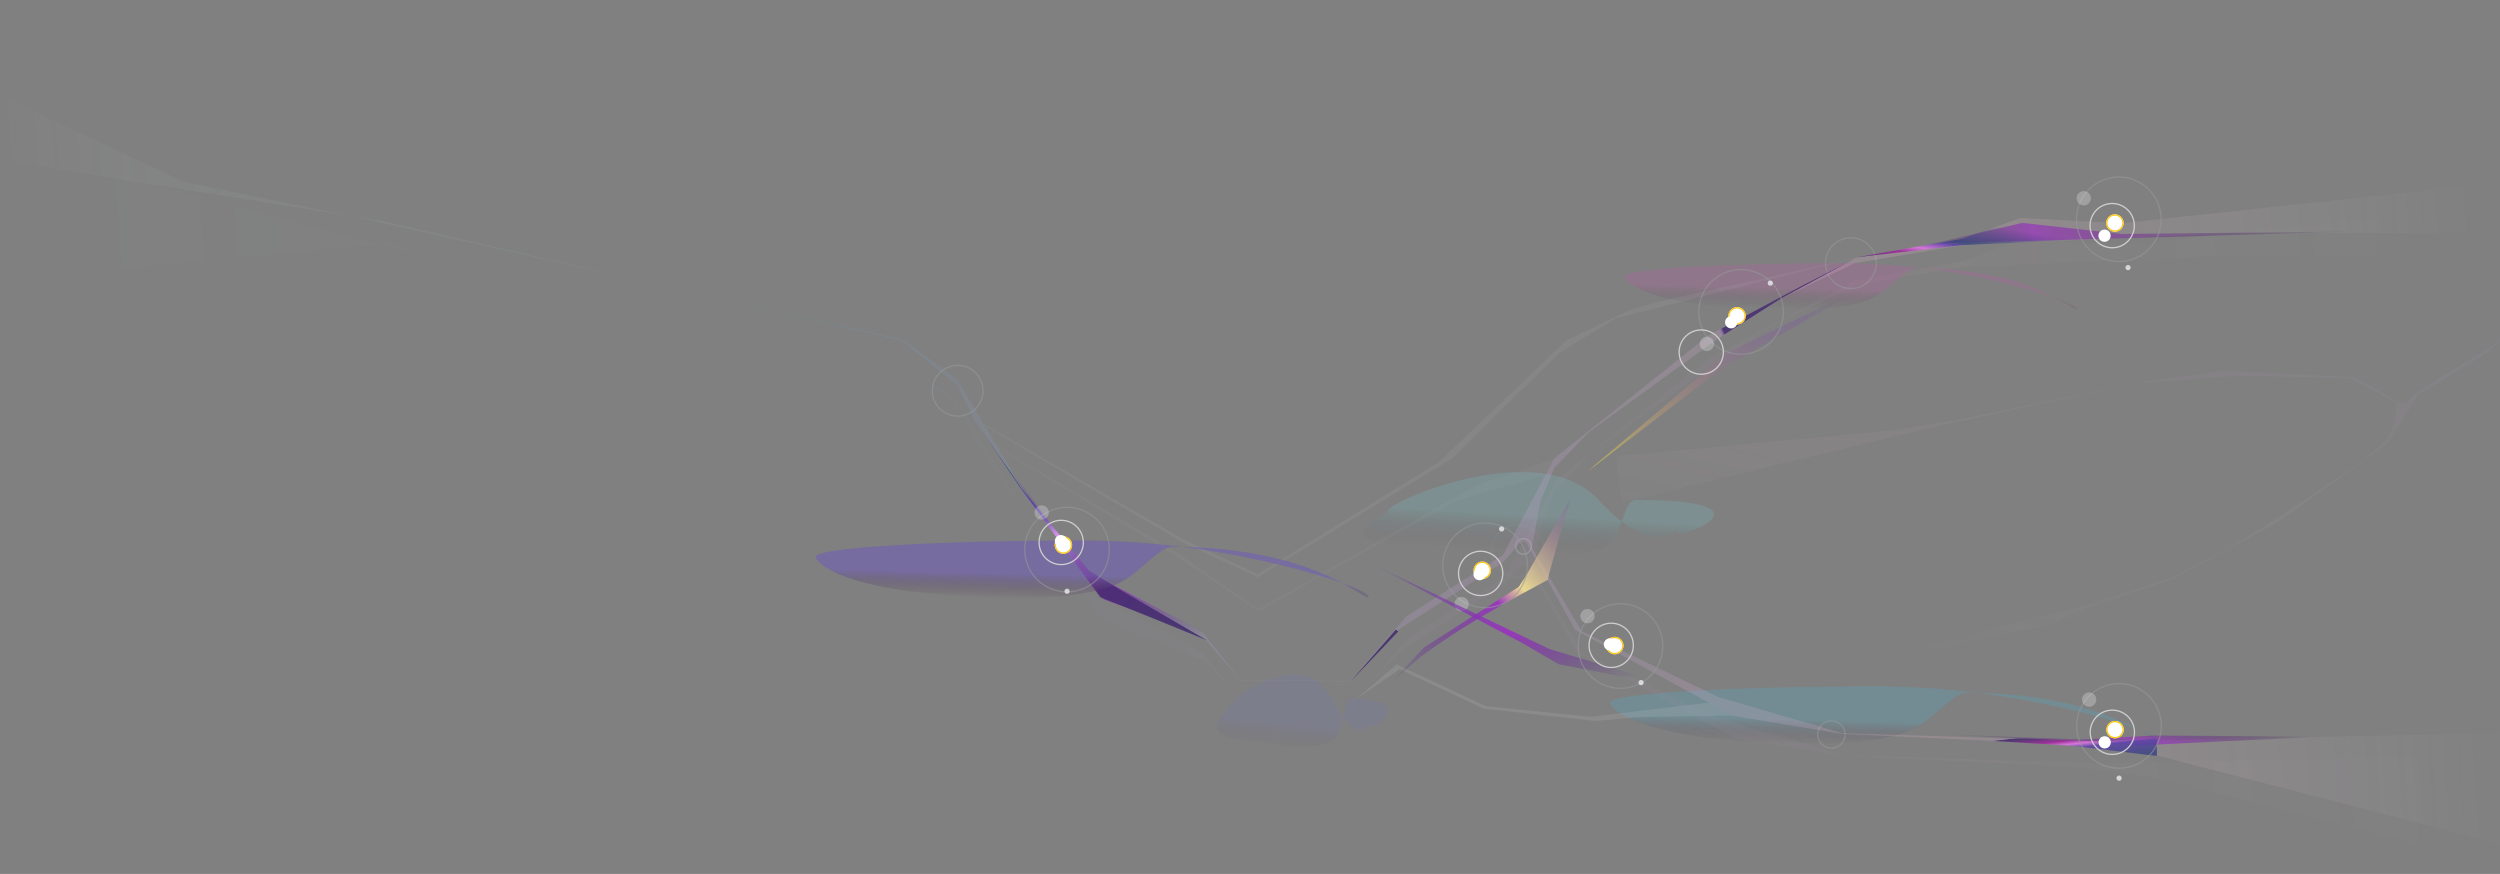 <svg xmlns="http://www.w3.org/2000/svg" viewBox="0 0 1920 671.2">
  <rect x="0" y="0" width="1920" height="671.2" fill="#808080" stroke="none"/>
  <path fill="none" d="M-1-1h1922v673.2H-1z"/>
  <g>
    <linearGradient id="a" gradientUnits="userSpaceOnUse" x1="652.882" y1="730.705" x2="652.975" y2="731.105" gradientTransform="matrix(424.5 0 0 -44.1 -275732.5 32796.52)">
      <stop offset="0" stop-color="#432840" stop-opacity="0"/>
      <stop offset="1" stop-color="#609DAF"/>
    </linearGradient>
    <path d="M1442 527.1c113.5 0 219 36.1 219 43s-37.1-38.1-150.6-38.1c-11.8 0-26.7 23.8-47.5 30.6-35.2 11.5-80.5 8.5-105.3 7.5-99.1-4-121.1-25.6-121.1-30.5 0-6.9 92-12.5 205.5-12.5z" opacity=".402" fill="url(#a)"/>
    <linearGradient id="b" gradientUnits="userSpaceOnUse" x1="652.541" y1="730.407" x2="652.634" y2="730.807" gradientTransform="matrix(347.5 0 0 -36.07 -225363.48 26583.31)">
      <stop offset="0" stop-color="#432840" stop-opacity="0"/>
      <stop offset="1" stop-color="#AF60A0"/>
    </linearGradient>
    <path d="M1415.8 202.1c92.9 0 179.3 29.6 179.3 35.2s-30.4-31.2-123.3-31.2c-9.7 0-21.9 19.5-38.9 25-28.8 9.4-65.9 7-86.2 6.2-81.1-3.3-99.1-20.9-99.1-25-.1-5.6 75.3-10.2 168.2-10.2z" opacity=".306" fill="url(#b)"/>
    <g opacity=".577" fill="none">
      <circle cx="735.5" cy="300.1" r="20"/>
      <circle cx="735.5" cy="300.1" r="19.5" stroke="#95989A"/>
    </g>
    <g opacity=".577" fill="none">
      <circle cx="1421.5" cy="202.1" r="20"/>
      <circle cx="1421.5" cy="202.1" r="19.5" stroke="#95989A"/>
    </g>
    <g opacity=".108" fill="none">
      <circle cx="1165.5" cy="423.1" r="21"/>
      <circle cx="1165.5" cy="423.1" r="20" stroke="#95989A" stroke-width="2"/>
    </g>
    <g opacity=".969" fill="none">
      <circle cx="1170" cy="419.6" r="6.5"/>
      <circle cx="1170" cy="419.6" r="6" stroke="#95989A"/>
    </g>
    <linearGradient id="c" gradientUnits="userSpaceOnUse" x1="651.99" y1="731.134" x2="652.084" y2="731.534" gradientTransform="matrix(269.26 0 0 -64.9 -174392.59 47873.16)">
      <stop offset="0" stop-color="#432840" stop-opacity="0"/>
      <stop offset="1" stop-color="#6ECCD0"/>
    </linearGradient>
    <path d="M1227.8 384c45.5 49.6 59.7 17.8 59.7 24.7s82.4-24.7-31.1-24.7c-11.8 0-7.8 31.3-28.6 38.1-35.2 11.5-99.4 1-124.2 0-99.1-4-37.6-24.9-37.6-29.9 0-6.8 116.2-57.8 161.8-8.2z" opacity=".19" fill="url(#c)"/>
    <g opacity=".577" fill="none">
      <circle cx="1406.5" cy="564.1" r="11"/>
      <circle cx="1406.5" cy="564.1" r="10.5" stroke="#95989A"/>
    </g>
    <linearGradient id="d" gradientUnits="userSpaceOnUse" x1="649.456" y1="730.977" x2="649.549" y2="731.377" gradientTransform="matrix(131.77 0 0 -55.3 -84586.47 41002.86)">
      <stop offset="0" stop-color="#432840" stop-opacity="0"/>
      <stop offset="1" stop-color="#6E72D0"/>
    </linearGradient>
    <path d="M1022.8 536.4c22.3 42.2 29.2 15.2 29.2 21.1s40.3-21.1-15.2-21.1c-5.8 0-3.8 26.7-14 32.5-17.2 9.8-48.7.9-60.8 0-48.5-3.4-18.4-21.2-18.4-25.4 0-5.9 56.9-49.3 79.2-7.1z" opacity=".145" fill="url(#d)"/>
    <linearGradient id="e" gradientUnits="userSpaceOnUse" x1="653.658" y1="732.384" x2="654.655" y2="732.404" gradientTransform="matrix(1920.7 0 0 -554.2 -1255477.8 406280.6)">
      <stop offset="0" stop-color="#FFF" stop-opacity="0"/>
      <stop offset=".32" stop-color="#5C9DA8" stop-opacity=".969"/>
      <stop offset=".501" stop-color="#CCACFF"/>
      <stop offset=".765" stop-color="#FFBFE2" stop-opacity=".969"/>
      <stop offset="1" stop-color="#FFF" stop-opacity="0"/>
    </linearGradient>
    <path d="M6 111l270.7 73.2 418.1 93.6 40.6 30.3 50.8 84.1 51 63.4 87.6 46.9 28.9 36.9 83.9.8 43.8-50.1 74-46.9 39.5-74.4 118.8-94.6 111.8-59.1 82.9-14.9 44.2-15.9 77.9 4 296.1-31.8v39.4h-209.9l-208.3 9.3-82.9 13.8-57.6 27.8-49.8 31.8-96.6 70.1-26.6 27.5-11 26.4-6.3 34.9 38.4 64.3 104.7 50.4 56.3 16.4 38.7 11.3 195.2 6.3 315.8-6.3-5.2 85.3-262.5-67.6-65.4-8.7-178.1-8.3-83.8-13.9-121-66-37.3-65.5h-6.2l-12 13.9-80.4 51.6-37.4 39.4-83.9-.8-26.1-30.7-81.6-33.3-61-83.2-35.8-53.2-13.7-30.9v5.1l-40.6-35.5-399-90.6L6 214.9V111z" opacity=".035" fill="url(#e)"/>
    <linearGradient id="f" gradientUnits="userSpaceOnUse" x1="654.559" y1="733.038" x2="653.594" y2="732.093" gradientTransform="matrix(1540.4 0 0 -368.6 -1005526.5 270314.8)">
      <stop offset="0" stop-color="#FFF" stop-opacity="0"/>
      <stop offset=".32" stop-color="#5C9DA8" stop-opacity=".969"/>
      <stop offset=".501" stop-color="#CCACFF"/>
      <stop offset=".765" stop-color="#FFBFE2" stop-opacity=".969"/>
      <stop offset="1" stop-color="#FFF" stop-opacity="0"/>
    </linearGradient>
    <path d="M2781.5 232.4l-217.2 18.7-333.7 36.9-34.4-5.1-47.4-25.2-45.6-16.7-72.5-3.4-25.9-9.8-65.2 14.7-29.3 28.3-53 32.4-23.7 37.4-83.4 59.9-81.3 44.2-63 21-32.8 14.4-60.9 12.4-227.2 66.1-3.7-16 163.1-37.7 161-41.2 63.1-20.5 42.1-21.7 35.7-21.9 68.5-45.9 18.1-16 6.1-12.7 1.6-15.4-35.9-19.3-86.1-1.8-45.3 3.4-31.1 2.3-152.2 32.5-244.9 59.3-4-35.7 210.1-19.5 51.7-8.2 139.2-28.6 66.4-9.4 100.2 5.2 35.2 20 4.8-1.1 8-7.8 57.6-35.5 25.3-22.8 65.2-14.7 23.2 7.8 66.6-1.1 55.2 22.9 32.8 15.3 13.6 10.1-.5-2.1 34.9 7.2 318.6-34.7 222.5-63.3 9.8 42.4z" opacity=".053" fill="url(#f)"/>
    <linearGradient id="g" gradientUnits="userSpaceOnUse" x1="653.659" y1="732.387" x2="654.656" y2="732.407" gradientTransform="matrix(1920.2 0 0 -572.8 -1255151.4 419878.9)">
      <stop offset="0" stop-color="#FFF" stop-opacity="0"/>
      <stop offset=".32" stop-color="#5C9DA8" stop-opacity=".969"/>
      <stop offset=".501" stop-color="#CCACFF"/>
      <stop offset=".765" stop-color="#FFBFE2" stop-opacity=".969"/>
      <stop offset="1" stop-color="#FFF" stop-opacity="0"/>
    </linearGradient>
    <path d="M5.4 75.5l136.1 64.3 134.1 27.4 418.1 93.6 41.7 31.1 49.7 83.4 51 63.4 87.6 46.9 28.9 36.9 83.9.8 43.8-50.1 74-46.9 39.5-74.4 118.8-94.6 111.8-59.1 82.9-14.9 44.2-15.9 77.9 4 296.1-31.8V179h-209.9l-208.3 9.3-82.9 13.8-57.6 27.8-49.8 31.8-96.6 70.1-26.6 27.5-11 26.4-6.3 34.9 38.4 64.3 104.7 50.4 56.3 16.4 38.7 11.3 195.2 6.3 315.8-6.3-5.2 85.3-262.4-67.7-65.4-8.7-178.1-8.3-83.8-13.9-121-66-37.9-67.6-3.5-.1-2.2 2.2-12 13.9-80.4 51.6-37.4 39.4-83.9-.8-26.1-30.7-81.6-33.3-61-83.2-35.8-53.2-12.6-25.9-42.8-34.4L294.6 170 8.9 124.2 5.4 75.5z" opacity=".171" fill="url(#g)"/>
    <path d="M766 343.1l1.1 1.7 133.7 80.9 65.5 44 152.5-85.3 56.6-16.3 3.1-1.4 5.8-.8v4.2l9.5-18.1-60.5 21.1-167 94.6-62.6-43.8L766 343.1z" opacity=".026" fill="#F9F9F9"/>
    <path d="M755.6 325.7l.8 1.3 151.4 89.4 58.1 26.9 149.4-91.2 82-80.8 43.7-27 25.6-6.3 158.8-40.1-151.1 33.6-22 6.4-49.3 23.4-97.3 93-139.8 86.8-58.1-27.5-152.2-87.9z" opacity=".055" fill="#F9F9F9"/>
    <path d="M1074.8 513.9l64.9 30.4 85.4 9.4 35.3-3.1 70.1-1.1-18.2-10-90.5 11-80.6-8.1-68.6-32.1-31.4 26.9 33.6-23.3z" opacity=".098" fill="#FBFBFB"/>
    <g>
      <linearGradient id="h" gradientUnits="userSpaceOnUse" x1="651.347" y1="731.642" x2="650.527" y2="732.426" gradientTransform="matrix(185.6 0 0 -160 -119971.5 117556.1)">
        <stop offset="0" stop-color="#4C2A81" stop-opacity="0"/>
        <stop offset=".473" stop-color="#9839BA"/>
        <stop offset="1" stop-color="#561DA3" stop-opacity="0"/>
      </linearGradient>
      <path d="M756.9 335.1l76.4 102.7 109.2 57.3s-93.6-34.3-94.4-34.6c-4-1.9-91.2-125.4-91.2-125.4z" fill="url(#h)"/>
      <linearGradient id="i" gradientUnits="userSpaceOnUse" x1="651.291" y1="731.591" x2="650.263" y2="732.576" gradientTransform="matrix(178.4 0 0 -169 -115271 124140.8)">
        <stop offset="0" stop-color="#CC94FD" stop-opacity="0"/>
        <stop offset="0" stop-color="#3D286A" stop-opacity=".82"/>
        <stop offset=".35" stop-color="#43296D" stop-opacity=".831"/>
        <stop offset=".459" stop-color="#A0339C"/>
        <stop offset=".551" stop-color="#FCB1FF" stop-opacity=".855"/>
        <stop offset=".64" stop-color="#6146A9" stop-opacity=".906"/>
        <stop offset=".827" stop-color="#223789" stop-opacity=".765"/>
        <stop offset="1" stop-color="#333380" stop-opacity="0"/>
      </linearGradient>
      <path d="M748.6 322.8l36.2 52.5 51.3 62.8 25.8 15.8 65.1 37.9-61-24.8-21-8.3-61.5-84.2-34.9-51.7z" fill="url(#i)"/>
      <linearGradient id="j" gradientUnits="userSpaceOnUse" x1="652.882" y1="730.705" x2="652.975" y2="731.105" gradientTransform="matrix(424.5 0 0 -44.1 -276342.5 32684.5)">
        <stop offset="0" stop-color="#432840" stop-opacity="0"/>
        <stop offset="1" stop-color="#7060AF"/>
      </linearGradient>
      <path d="M832 415.1c113.5 0 219 36.1 219 43S1013.9 420 900.4 420c-11.8 0-26.7 23.8-47.5 30.6-35.2 11.5-80.5 8.5-105.3 7.5-99.1-4-121.1-25.6-121.1-30.5 0-6.9 92-12.5 205.5-12.5z" opacity=".645" fill="url(#j)"/>
      <circle cx="816.7" cy="418.6" r="6.7" fill="#FFF"/>
      <circle cx="816.7" cy="418.6" r="6.2" fill="none" stroke="#FFC60A"/>
      <circle cx="814.8" cy="415.6" r="4.7" fill="#FFF"/>
      <g opacity=".577" fill="none">
        <circle cx="819.5" cy="422.1" r="33"/>
        <circle cx="819.5" cy="422.1" r="32.5" stroke="#95989A"/>
      </g>
      <g fill="none">
        <circle cx="815" cy="416.6" r="17.5"/>
        <circle cx="815" cy="416.6" r="17" stroke="#CECECE"/>
      </g>
      <circle cx="800" cy="393.6" r="5.5" opacity=".256" fill="#FFF"/>
      <circle cx="819.5" cy="454.1" r="2" opacity=".679" fill="#FFF"/>
    </g>
    <g transform="rotate(-95 2389.9 5.7)">
      <g transform="rotate(95.7 2370.5 -3.7)">
        <linearGradient id="k" gradientUnits="userSpaceOnUse" x1="654.889" y1="719.606" x2="656.023" y2="720.769" gradientTransform="matrix(136 -1.8 -1.7 -143.1 -86772.1 104679.5)">
          <stop offset="0" stop-color="#4C2A81" stop-opacity="0"/>
          <stop offset=".473" stop-color="#9839BA"/>
          <stop offset=".567" stop-color="#FFEB96" stop-opacity=".824"/>
          <stop offset="1" stop-color="#561DA3" stop-opacity="0"/>
        </linearGradient>
        <path d="M1165.1 427.9l-5.2 8.1-72.3 47.5-23.8 26.2 21.6-19.2s17.6-13.5 41-28.1c23.5-14.5 55.9-32.1 55.9-32.1-.9-.4 16.8-63 16.8-63l-34 60.6z" fill="url(#k)"/>
      </g>
      <linearGradient id="l" gradientUnits="userSpaceOnUse" x1="1812.996" y1="-1787.215" x2="1812.054" y2="-1788.351" gradientTransform="matrix(-13.6 177.5 155.7 15.5 304974 -295475.9)">
        <stop offset="0" stop-color="#CC94FD" stop-opacity="0"/>
        <stop offset="0" stop-color="#3D286A" stop-opacity=".82"/>
        <stop offset=".35" stop-color="#43296D" stop-opacity=".831"/>
        <stop offset=".511" stop-color="#A0339C"/>
        <stop offset=".577" stop-color="#FCB1FF" stop-opacity=".855"/>
        <stop offset=".612" stop-color="#7453B4" stop-opacity=".898"/>
        <stop offset=".663" stop-color="#6146A9" stop-opacity=".906"/>
        <stop offset=".759" stop-color="#223789" stop-opacity=".765"/>
        <stop offset="1" stop-color="#333380" stop-opacity="0"/>
      </linearGradient>
      <path d="M2148.5-1208.6l-7.4-8.2-24.7-13.1-32.2-8.6-57.2-108.8-34.8-39.5 45.4 47.1 40.4 78.1 60.9 39.2 9.6 13.8z" fill="url(#l)"/>
      <g transform="rotate(-17 1062.1 469.1)">
        <g transform="rotate(-112 2298 -1463.9)">
          <ellipse cx="1693.8" cy="-1452" rx="6.7" ry="6.7" fill="#FFF"/>
          <ellipse cx="1693.8" cy="-1452" rx="6.2" ry="6.2" fill="none" stroke="#FFC60A"/>
        </g>
        <ellipse transform="rotate(-112 2533.4 -911.2)" cx="2533.4" cy="-911.2" rx="4.7" ry="4.7" fill="#FFF"/>
        <g transform="rotate(-112 2304.8 -1441.1)" opacity=".577" fill="none">
          <ellipse cx="1720.1" cy="-1425.7" rx="33" ry="33"/>
          <ellipse cx="1720.1" cy="-1425.7" rx="32.5" ry="32.5" stroke="#95989A"/>
        </g>
        <g transform="rotate(-112 2298.2 -1455.3)" fill="none">
          <ellipse cx="1704.6" cy="-1441.2" rx="17.5" ry="17.5"/>
          <ellipse cx="1704.6" cy="-1441.2" rx="17" ry="17" stroke="#CECECE"/>
        </g>
        <ellipse transform="rotate(-112 2517.3 -932.6)" cx="2517.3" cy="-932.6" rx="5.5" ry="5.5" opacity=".256" fill="#FFF"/>
        <ellipse transform="rotate(-112 2559.3 -882.4)" cx="2559.4" cy="-882.4" rx="2" ry="2" opacity=".679" fill="#FFF"/>
      </g>
    </g>
    <g transform="rotate(-11 7092.9 -11634.4)">
      <g transform="rotate(11.5 7012.7 -11736.2)">
        <linearGradient id="m" gradientUnits="userSpaceOnUse" x1="774.577" y1="766.81" x2="773.697" y2="767.779" gradientTransform="matrix(232.3 -.8 -1.9 -92 -177047.2 71702)">
          <stop offset="0" stop-color="#4C2A81" stop-opacity="0"/>
          <stop offset=".427" stop-color="#9839BA"/>
          <stop offset="1" stop-color="#561DA3" stop-opacity="0"/>
        </linearGradient>
        <path d="M1178.2 467.4l99.8 46.9 36.8 17.2 95.7 27.9-88.6-16.3-27.4-15.7-116.3-60z" fill="url(#m)"/>
      </g>
      <linearGradient id="n" gradientUnits="userSpaceOnUse" x1="-1590.461" y1="-723.789" x2="-1590.021" y2="-723.204" gradientTransform="matrix(191.4 30 37.2 -154.1 330419.3 -64675.9)">
        <stop offset="0" stop-color="#CC94FD" stop-opacity="0"/>
        <stop offset=".027" stop-color="#212A4B" stop-opacity=".808"/>
        <stop offset=".141" stop-color="#2C2562" stop-opacity=".827"/>
        <stop offset=".177" stop-color="#27124A" stop-opacity=".831"/>
        <stop offset=".343" stop-color="#323C80" stop-opacity=".824"/>
        <stop offset=".503" stop-color="#A0339C"/>
        <stop offset=".534" stop-color="#E5A1E8" stop-opacity=".855"/>
        <stop offset=".611" stop-color="#6146A9" stop-opacity=".906"/>
        <stop offset="1" stop-color="#333380" stop-opacity="0"/>
      </linearGradient>
      <path d="M-1005-901.6l15.2 42.7 92.9 69.3 86.9 45-78.3-28.1-106.2-88.1-10.5-40.8z" fill="url(#n)"/>
      <g transform="rotate(-35 791.3 641.3)">
        <g transform="rotate(-136 -107.9 -2025.8)">
          <ellipse cx="-638.6" cy="-2127.9" rx="6.7" ry="6.7" fill="#FFF"/>
          <ellipse cx="-638.6" cy="-2127.9" rx="6.2" ry="6.2" fill="none" stroke="#FFC60A"/>
        </g>
        <ellipse transform="rotate(-136 201 -1587)" cx="201" cy="-1587" rx="4.7" ry="4.7" fill="#FFF"/>
        <g transform="rotate(-136 -98 -2006.2)" opacity=".577" fill="none">
          <ellipse cx="-612.3" cy="-2101.6" rx="33" ry="33"/>
          <ellipse cx="-612.3" cy="-2101.6" rx="32.5" ry="32.5" stroke="#95989A"/>
        </g>
        <g transform="rotate(-136 -106 -2018.9)" fill="none">
          <ellipse cx="-627.8" cy="-2117.1" rx="17.5" ry="17.5"/>
          <ellipse cx="-627.8" cy="-2117.1" rx="17" ry="17" stroke="#CECECE"/>
        </g>
        <ellipse transform="rotate(-136 204.7 -1614.4)" cx="204.8" cy="-1614.4" rx="5.5" ry="5.5" opacity=".256" fill="#FFF"/>
        <ellipse transform="rotate(-136 196.5 -1549.4)" cx="196.5" cy="-1549.4" rx="2" ry="2" opacity=".679" fill="#FFF"/>
      </g>
    </g>
    <g transform="rotate(105 1792.2 1843.3)">
      <g transform="rotate(-105.1 1791.4 1836.8)">
        <linearGradient id="o" gradientUnits="userSpaceOnUse" x1="649.54" y1="730.044" x2="648.394" y2="728.835" gradientTransform="matrix(223.6 0 0 -148.1 -143815 108341.6)">
          <stop offset="0" stop-color="#4C2A81" stop-opacity="0"/>
          <stop offset=".121" stop-color="#7927CB" stop-opacity=".141"/>
          <stop offset=".737" stop-color="#FFE346" stop-opacity=".431"/>
          <stop offset=".783" stop-color="#9839BA"/>
          <stop offset="1" stop-color="#561DA3" stop-opacity="0"/>
        </linearGradient>
        <path d="M1212.1 355.6l109.4-92.5 113.3-55-116.1 66-106.6 81.5z" fill="url(#o)"/>
      </g>
      <linearGradient id="p" gradientUnits="userSpaceOnUse" x1="1010.802" y1="3230.097" x2="1011.887" y2="3230.684" gradientTransform="matrix(-53.1 -174.8 -198.2 46.9 694204.1 27955.2)">
        <stop offset="0" stop-color="#CC94FD" stop-opacity="0"/>
        <stop offset=".017" stop-color="#3D286A" stop-opacity=".82"/>
        <stop offset=".388" stop-color="#43296D" stop-opacity=".831"/>
        <stop offset=".675" stop-color="#973297" stop-opacity=".984"/>
        <stop offset=".731" stop-color="#FCB1FF" stop-opacity=".855"/>
        <stop offset=".8" stop-color="#6146A9" stop-opacity=".906"/>
        <stop offset=".88" stop-color="#223789" stop-opacity=".765"/>
        <stop offset="1" stop-color="#333380" stop-opacity="0"/>
      </linearGradient>
      <path d="M504.1 2805.4l-120-88.8-53.1-56.9-32.1-35.3 44.2 46.7 45.1 41.4 92.1 74 23.8 18.9z" fill="url(#p)"/>
      <g transform="rotate(160.1 846.7 535.7)">
        <g transform="rotate(-95 1864.7 -1995)">
          <ellipse cx="1192.6" cy="-1881.1" rx="6.7" ry="6.7" fill="#FFF"/>
          <ellipse cx="1192.6" cy="-1881.1" rx="6.2" ry="6.2" fill="none" stroke="#FFC60A"/>
        </g>
        <ellipse transform="rotate(-95 2032.2 -1340.3)" cx="2032.2" cy="-1340.3" rx="4.7" ry="4.7" fill="#FFF"/>
        <g transform="rotate(-95 1868.7 -1969.4)" opacity=".577" fill="none">
          <ellipse cx="1218.9" cy="-1854.8" rx="33" ry="33"/>
          <ellipse cx="1218.9" cy="-1854.8" rx="32.5" ry="32.5" stroke="#95989A"/>
        </g>
        <g transform="rotate(-95.7 1836 -1983.4)" fill="none">
          <ellipse cx="1203.4" cy="-1870.3" rx="17.5" ry="17.5"/>
          <ellipse cx="1203.4" cy="-1870.3" rx="17" ry="17" stroke="#CECECE"/>
        </g>
        <ellipse transform="rotate(-95 2017.3 -1360.3)" cx="2017.3" cy="-1360.3" rx="5.5" ry="5.5" opacity=".256" fill="#FFF"/>
        <ellipse transform="rotate(-95 2059.6 -1307.8)" cx="2059.6" cy="-1307.8" rx="2" ry="2" opacity=".679" fill="#FFF"/>
      </g>
    </g>
    <g>
      <linearGradient id="q" gradientUnits="userSpaceOnUse" x1="653.32" y1="730.493" x2="652.37" y2="730.463" gradientTransform="matrix(382.7 0 0 -29 -248204.4 21369.2)">
        <stop offset="0" stop-color="#230F41" stop-opacity="0"/>
        <stop offset=".715" stop-color="#9839BA"/>
        <stop offset="1" stop-color="#2C144D" stop-opacity="0"/>
      </linearGradient>
      <path d="M1427.4 200.2l125.7-29 76.5 8.5 180.5-2s-301.8 9-302.5 8.6c-4.1-1.9-80.2 13.9-80.2 13.9z" opacity=".754" fill="url(#q)"/>
      <linearGradient id="r" gradientUnits="userSpaceOnUse" x1="650.985" y1="730.145" x2="651.725" y2="730.676" gradientTransform="matrix(229.2 0 0 -30.3 -147816.3 22318.1)">
        <stop offset="0" stop-color="#CC94FD" stop-opacity="0"/>
        <stop offset="0" stop-color="#3D286A" stop-opacity=".82"/>
        <stop offset="0" stop-color="#43296D" stop-opacity=".831"/>
        <stop offset=".313" stop-color="#A0339C"/>
        <stop offset=".418" stop-color="#DF75E3" stop-opacity=".863"/>
        <stop offset=".561" stop-color="#6146A9" stop-opacity=".906"/>
        <stop offset=".629" stop-color="#2E3E7B" stop-opacity=".765"/>
        <stop offset="1" stop-color="#333380" stop-opacity="0"/>
      </linearGradient>
      <path d="M1551.9 167.2l-44.7 16.1-80.7 14.2 80.7-9.3 148.5-6.6-27-10.4-76.8-4z" fill="url(#r)"/>
      <g transform="rotate(-94 3074.3 994.8)">
        <g transform="rotate(-94 3828.9 -1064.7)">
          <ellipse cx="3148.4" cy="-943.8" rx="6.7" ry="6.7" fill="#FFF"/>
          <ellipse cx="3148.4" cy="-943.8" rx="6.2" ry="6.2" fill="none" stroke="#FFC60A"/>
        </g>
        <ellipse transform="rotate(-94 3987.8 -402.9)" cx="3987.8" cy="-402.9" rx="4.7" ry="4.7" fill="#FFF"/>
        <g transform="rotate(-94 3832.6 -1038.9)" opacity=".577" fill="none">
          <ellipse cx="3174.7" cy="-917.5" rx="33" ry="33"/>
          <ellipse cx="3174.7" cy="-917.5" rx="32.5" ry="32.5" stroke="#95989A"/>
        </g>
        <g transform="rotate(-94 3827.3 -1054.5)" fill="none">
          <ellipse cx="3159.2" cy="-933" rx="17.5" ry="17.5"/>
          <ellipse cx="3159.2" cy="-933" rx="17" ry="17" stroke="#CECECE"/>
        </g>
        <ellipse transform="rotate(-94 4017.6 -416.8)" cx="4017.6" cy="-416.8" rx="5.5" ry="5.5" opacity=".256" fill="#FFF"/>
        <ellipse transform="rotate(-94 3962.1 -386.6)" cx="3962.1" cy="-386.6" rx="2" ry="2" opacity=".679" fill="#FFF"/>
      </g>
    </g>
    <g>
      <linearGradient id="s" gradientUnits="userSpaceOnUse" x1="652.813" y1="725.821" x2="651.854" y2="725.617" gradientTransform="matrix(283.5 0 0 -8.6 -183279.1 6808.7)">
        <stop offset="0" stop-color="#230F41" stop-opacity="0"/>
        <stop offset=".554" stop-color="#9839BA"/>
        <stop offset="1" stop-color="#2C144D" stop-opacity="0"/>
      </linearGradient>
      <path d="M1490.9 563.9l107.2 4 56-3s115.3.6 120.1 1-69.5 3.5-69.5 3.5l-62.3 3.1-151.5-8.6z" opacity=".754" fill="url(#s)"/>
      <linearGradient id="t" gradientUnits="userSpaceOnUse" x1="650.832" y1="729.005" x2="651.845" y2="728.27" gradientTransform="matrix(184.5 0 0 -15.2 -118537 11648)">
        <stop offset="0" stop-color="#CC94FD" stop-opacity="0"/>
        <stop offset=".03" stop-color="#3D286A" stop-opacity=".82"/>
        <stop offset=".054" stop-color="#43296D" stop-opacity=".831"/>
        <stop offset=".221" stop-color="#A0339C"/>
        <stop offset=".309" stop-color="#DF75E3" stop-opacity=".863"/>
        <stop offset=".406" stop-color="#6146A9" stop-opacity=".906"/>
        <stop offset=".77" stop-color="#2E3E7B" stop-opacity=".765"/>
        <stop offset="1" stop-color="#333380" stop-opacity="0"/>
      </linearGradient>
      <path d="M1610.9 569.5l-49.3-2.1-89.6-2 119.8 7.4 64.7 7.8v-13.2l-45.6 2.1z" fill="url(#t)"/>
      <g transform="rotate(-94 3112.3 1402.3)">
        <g transform="rotate(-94 3887.9 -693.7)">
          <ellipse cx="3207.4" cy="-572.8" rx="6.7" ry="6.7" fill="#FFF"/>
          <ellipse cx="3207.4" cy="-572.8" rx="6.2" ry="6.2" fill="none" stroke="#FFC60A"/>
        </g>
        <ellipse transform="rotate(-94 4046.8 -31.9)" cx="4046.8" cy="-31.9" rx="4.7" ry="4.7" fill="#FFF"/>
        <g transform="rotate(-94 3891.6 -667.9)" opacity=".577" fill="none">
          <ellipse cx="3233.7" cy="-546.5" rx="33" ry="33"/>
          <ellipse cx="3233.7" cy="-546.5" rx="32.5" ry="32.5" stroke="#95989A"/>
        </g>
        <g transform="rotate(-94 3886.3 -683.5)" fill="none">
          <ellipse cx="3218.2" cy="-562" rx="17.5" ry="17.5"/>
          <ellipse cx="3218.2" cy="-562" rx="17" ry="17" stroke="#CECECE"/>
        </g>
        <ellipse transform="rotate(-94 4080.4 -41.5)" cx="4080.4" cy="-41.5" rx="5.5" ry="5.5" opacity=".256" fill="#FFF"/>
        <ellipse transform="rotate(-94 4018.6 -22.8)" cx="4018.6" cy="-22.8" rx="2" ry="2" opacity=".679" fill="#FFF"/>
      </g>
    </g>
  </g>
</svg>
